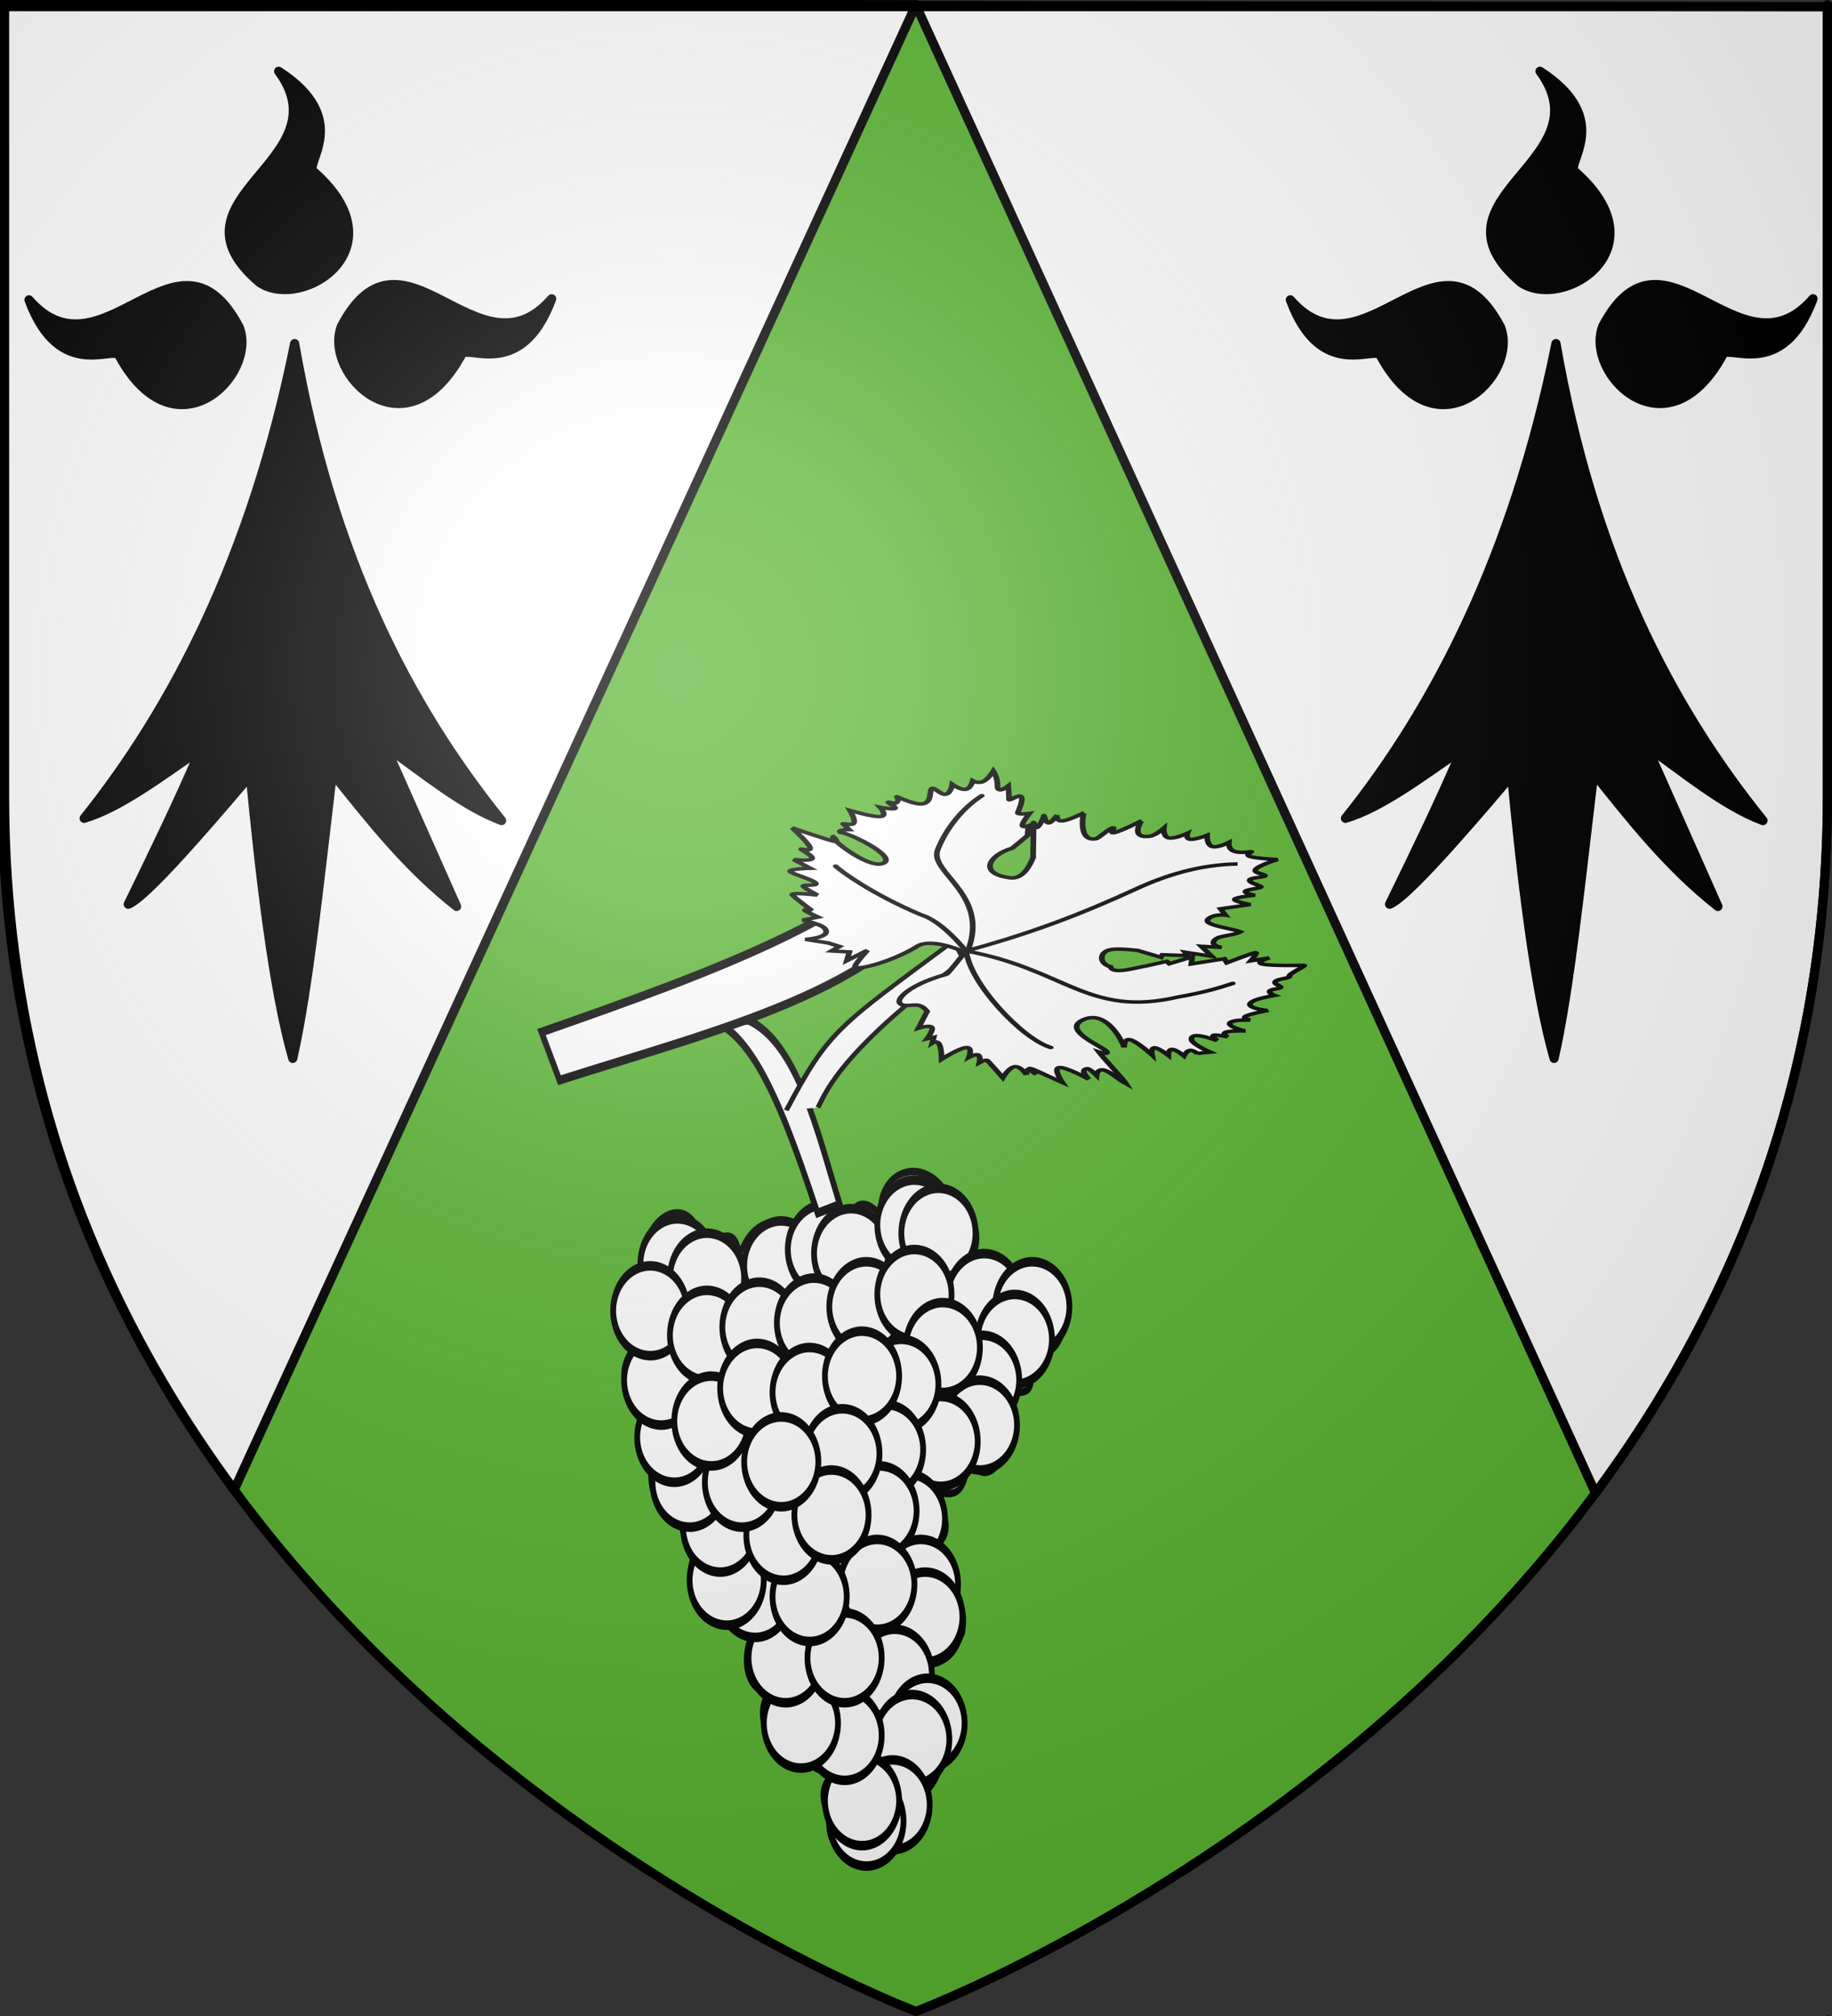 <?xml version="1.0" encoding="UTF-8" standalone="no"?>
<!-- Created with Inkscape (http://www.inkscape.org/) -->
<svg
   xmlns:svg="http://www.w3.org/2000/svg"
   xmlns="http://www.w3.org/2000/svg"
   xmlns:xlink="http://www.w3.org/1999/xlink"
   version="1.0"
   width="600"
   height="660"
   id="svg2">
  <rect width="100%" height="100%" fill="#333333" stroke="none"/>
  <desc
     id="desc4">Flag of Canton of Valais (Wallis)</desc>
  <defs
     id="defs6">
    <linearGradient
       id="linearGradient2893">
      <stop
         style="stop-color:#ffffff;stop-opacity:0.314"
         offset="0"
         id="stop2895" />
      <stop
         style="stop-color:#ffffff;stop-opacity:0.251"
         offset="0.19"
         id="stop2897" />
      <stop
         style="stop-color:#6b6b6b;stop-opacity:0.125"
         offset="0.6"
         id="stop2901" />
      <stop
         style="stop-color:#000000;stop-opacity:0.125"
         offset="1"
         id="stop2899" />
    </linearGradient>
    <radialGradient
       cx="221.445"
       cy="226.331"
       r="300"
       fx="221.445"
       fy="226.331"
       id="radialGradient3163"
       xlink:href="#linearGradient2893"
       gradientUnits="userSpaceOnUse"
       gradientTransform="matrix(1.353,0,0,1.349,-77.629,-85.747)" />
  </defs>
  <g
     style="opacity:1;display:inline"
     id="layer3">
    <path
       d="M 300,658.5 C 300,658.5 598.5,546.18 598.5,260.728 C 598.5,-24.723 598.5,2.176 598.5,2.176 L 1.5,2.176 L 1.5,260.728 C 1.5,546.18 300,658.5 300,658.5 z "
       style="fill:#5ab532;fill-opacity:1;fill-rule:evenodd;stroke:none;stroke-width:1px;stroke-linecap:butt;stroke-linejoin:miter;stroke-opacity:1"
       id="path2855" />
  </g>
  <g
     style="display:inline"
     id="layer5">
    <path
       d="M 300,1.754 L 522.539,488.808 C 566.045,430.151 598.5,354.852 598.5,260.728 C 598.5,-24.723 598.5,2.176 598.5,2.176 L 300.007,1.78 L 300,1.754 z "
       style="fill:#ffffff;fill-opacity:1;fill-rule:evenodd;stroke:#000000;stroke-width:3;stroke-linecap:butt;stroke-linejoin:miter;stroke-miterlimit:4;stroke-dasharray:none;stroke-opacity:1;display:inline"
       id="path2013" />
    <path
       d="M 600,661.587 L 598.413,660"
       style="fill:none;fill-rule:evenodd;stroke:#000000;stroke-width:1px;stroke-linecap:butt;stroke-linejoin:miter;stroke-opacity:1"
       id="path2019" />
  </g>
  <g
     style="display:inline"
     id="layer6">
    <path
       d="M 300.007,1.521 L 76.675,487.781 C 33.168,429.125 0.714,353.825 0.714,259.701 C 0.714,-25.75 0.714,1.15 0.714,1.15 L 300,1.547 L 300.007,1.521 z "
       style="fill:#ffffff;fill-opacity:1;fill-rule:evenodd;stroke:#000000;stroke-width:3;stroke-linecap:butt;stroke-linejoin:round;stroke-miterlimit:4;stroke-dasharray:none;stroke-opacity:1;display:inline"
       id="path2908" />
  </g>
  <g
     style="opacity:1"
     id="layer4">
    <g
       id="g2735" />
    <g
       transform="translate(-280.628,-23.149)"
       style="display:inline"
       id="g20909">
      <g
         style="fill:#000000;fill-opacity:1"
         id="g4564">
        <path
           d="M 377.128,135.622 C 363.027,205.733 336.74,255.374 308.184,291.061 C 320.054,287.499 333.399,277.371 346.301,268.511 C 338.411,286.896 330.52,302.956 322.63,319.179 C 327.341,317.431 342.291,301.057 362.595,277.033 C 365.778,310.06 370.082,347.255 376.512,369.649 C 381.631,347.291 385.418,310.285 389.481,276.307 C 401.722,291.501 413.611,306.872 430.173,319.905 L 406.92,267.587 C 418.927,275.985 432.195,287.102 444.927,291.788 C 414.738,254.32 389.317,205.741 377.128,135.622 z "
           style="fill:#000000;fill-opacity:1;fill-rule:evenodd;stroke:#000000;stroke-width:3;stroke-linecap:round;stroke-linejoin:round;stroke-miterlimit:4;stroke-dasharray:none;stroke-opacity:1"
           id="path1883" />
        <path
           d="M 319.723,139.698 C 318.427,135.62 300.185,148.673 290.128,121.31 C 314.12,148.894 338.908,92.269 358.962,130.251 C 365.151,145.922 338.04,173.112 319.723,139.698 z "
           style="fill:#000000;fill-opacity:1;fill-rule:evenodd;stroke:#000000;stroke-width:3;stroke-linecap:round;stroke-linejoin:round;stroke-miterlimit:4;stroke-dasharray:none;stroke-opacity:1"
           id="path1887" />
        <path
           d="M 431.716,139.348 C 433.012,135.27 451.253,148.323 461.311,120.961 C 437.319,148.545 412.53,91.919 392.477,129.902 C 386.288,145.572 413.399,172.762 431.716,139.348 z "
           style="fill:#000000;fill-opacity:1;fill-rule:evenodd;stroke:#000000;stroke-width:3;stroke-linecap:round;stroke-linejoin:round;stroke-miterlimit:4;stroke-dasharray:none;stroke-opacity:1;display:inline"
           id="path1893" />
        <path
           d="M 383.382,79.375 C 379.685,77.221 396.403,62.265 371.894,46.481 C 393.58,75.912 332.91,87.752 365.604,115.608 C 379.547,125.066 411.996,104.539 383.382,79.375 z "
           style="fill:#000000;fill-opacity:1;fill-rule:evenodd;stroke:#000000;stroke-width:3;stroke-linecap:round;stroke-linejoin:round;stroke-miterlimit:4;stroke-dasharray:none;stroke-opacity:1;display:inline"
           id="path1895" />
      </g>
    </g>
    <g
       transform="translate(132.471,-23.149)"
       style="display:inline"
       id="g6856">
      <g
         style="fill:#000000;fill-opacity:1"
         id="g6858">
        <path
           d="M 377.128,135.622 C 363.027,205.733 336.74,255.374 308.184,291.061 C 320.054,287.499 333.399,277.371 346.301,268.511 C 338.411,286.896 330.52,302.956 322.63,319.179 C 327.341,317.431 342.291,301.057 362.595,277.033 C 365.778,310.06 370.082,347.255 376.512,369.649 C 381.631,347.291 385.418,310.285 389.481,276.307 C 401.722,291.501 413.611,306.872 430.173,319.905 L 406.92,267.587 C 418.927,275.985 432.195,287.102 444.927,291.788 C 414.738,254.32 389.317,205.741 377.128,135.622 z "
           style="fill:#000000;fill-opacity:1;fill-rule:evenodd;stroke:#000000;stroke-width:3;stroke-linecap:round;stroke-linejoin:round;stroke-miterlimit:4;stroke-dasharray:none;stroke-opacity:1"
           id="path6860" />
        <path
           d="M 319.723,139.698 C 318.427,135.62 300.185,148.673 290.128,121.31 C 314.12,148.894 338.908,92.269 358.962,130.251 C 365.151,145.922 338.04,173.112 319.723,139.698 z "
           style="fill:#000000;fill-opacity:1;fill-rule:evenodd;stroke:#000000;stroke-width:3;stroke-linecap:round;stroke-linejoin:round;stroke-miterlimit:4;stroke-dasharray:none;stroke-opacity:1"
           id="path6862" />
        <path
           d="M 431.716,139.348 C 433.012,135.27 451.253,148.323 461.311,120.961 C 437.319,148.545 412.53,91.919 392.477,129.902 C 386.288,145.572 413.399,172.762 431.716,139.348 z "
           style="fill:#000000;fill-opacity:1;fill-rule:evenodd;stroke:#000000;stroke-width:3;stroke-linecap:round;stroke-linejoin:round;stroke-miterlimit:4;stroke-dasharray:none;stroke-opacity:1;display:inline"
           id="path6864" />
        <path
           d="M 383.382,79.375 C 379.685,77.221 396.403,62.265 371.894,46.481 C 393.58,75.912 332.91,87.752 365.604,115.608 C 379.547,125.066 411.996,104.539 383.382,79.375 z "
           style="fill:#000000;fill-opacity:1;fill-rule:evenodd;stroke:#000000;stroke-width:3;stroke-linecap:round;stroke-linejoin:round;stroke-miterlimit:4;stroke-dasharray:none;stroke-opacity:1;display:inline"
           id="path6866" />
      </g>
    </g>
    <g
       transform="matrix(0.401,0,0,0.788,135.78,-24.116)"
       id="g6931">
      <g
         transform="translate(-420.479,407.092)"
         style="fill:#ffffff"
         id="g11115">
        <g
           transform="matrix(1.939,0,0,1.805,-273.156,-379.71)"
           style="stroke:#000000;stroke-width:2.851;stroke-miterlimit:4;stroke-dasharray:none;stroke-opacity:1"
           id="g7068">
          <g
             style="stroke:#000000;stroke-width:2.851;stroke-miterlimit:4;stroke-dasharray:none;stroke-opacity:1"
             id="g2684">
            <g
               transform="matrix(1,0,0,0.53,25.385,275.348)"
               style="stroke:#000000;stroke-width:3.917;stroke-miterlimit:4;stroke-dasharray:none;stroke-opacity:1"
               id="g8058">
              <g
                 transform="matrix(0.877,0,0,0.952,33.966,29.547)"
                 id="g8136">
                <g
                   transform="matrix(0.519,0,0,0.922,93.908,-122.072)"
                   style="opacity:1;fill:#ffffff"
                   id="g6994">
                  <path
                     d="M 701.57,148.736 C 677.944,132.868 646.323,166.404 684.783,174.742 C 673.106,176.979 648.666,197.673 694.375,209.138 C 682.29,209.474 682.22,232.377 693.176,234.306 C 687.839,266.383 729.627,256.846 739.939,247.728 C 726.151,248.672 708.583,261.238 732.745,279.607 C 719.76,301.47 743.02,306.957 758.748,295.617 C 754.687,311.839 766.536,322.536 792.698,316.52 C 778.087,320.08 773.185,347.488 803.489,347.98 C 785.044,357.168 803.115,383.136 833.465,370.211 C 833.045,378.508 839.951,388.594 864.042,387.303 C 864.762,388.67 842.182,393.038 857.447,408.801 C 855.042,430.978 882.182,425.426 888.767,416.917 C 891.3,425.828 907.712,431.741 922.195,425.58 C 946.976,417.75 949.374,406.564 929.39,392.023 C 945.284,404.496 955.786,394.33 965.361,380.278 C 998.866,366.066 973.237,345.82 962.751,348.589 C 946.266,352.942 961.24,331.665 941.38,334.976 C 972.188,333.901 976.076,325.763 982.148,318.198 C 987.287,302.303 970.059,298.533 970.1,289.731 C 970.17,274.576 951.35,282.704 943.779,277.93 C 983.182,273.205 962.952,255.264 952.172,247.728 C 963.239,249.059 984.652,255.854 986.944,232.628 C 1008.294,252.946 1037.829,219.866 1008.258,215.749 C 1013.063,212.349 1034.153,213.994 1023.671,198.696 C 1049.967,202.245 1047.843,194.025 1042.101,180.615 C 1094.139,189.804 1090.678,113.987 1027.712,143.702 C 1006.769,122.897 993.703,132.646 979.75,143.702 C 1000.635,128.297 1003.488,114.376 970.158,103.434 C 946.41,80.486 902.089,90.509 905.409,111.823 C 886.664,99.394 865.956,110.091 881.428,131.957 C 875.482,102.812 842.844,104.278 831.067,121.89 C 793.148,100.149 755.155,139.546 783.105,148.736 C 771.217,140.51 785.419,109.051 742.338,128.601 C 730.782,89.209 657.589,123.972 701.57,148.736 z "
                     style="opacity:1;color:#000000;fill:#ffffff;fill-opacity:1;fill-rule:evenodd;stroke:#000000;stroke-width:3.728;stroke-linecap:butt;stroke-linejoin:miter;marker:none;marker-start:none;marker-mid:none;marker-end:none;stroke-miterlimit:4;stroke-dasharray:none;stroke-dashoffset:0;stroke-opacity:0.996;visibility:visible;display:inline;overflow:visible"
                     id="path7127" />
                  <path
                     d="M 241.736,-112.911 C 237.876,-120.183 242.744,-128.383 252.61,-131.231 C 262.477,-134.078 273.608,-130.495 277.478,-123.227 C 281.347,-115.958 276.489,-107.754 266.627,-104.899 C 256.764,-102.045 245.628,-105.62 241.749,-112.886"
                     transform="matrix(1.789,0,0,1.571,253.525,321.464)"
                     style="fill:#ffffff;fill-opacity:1;fill-rule:nonzero;stroke:#000000;stroke-width:3;stroke-miterlimit:4;stroke-dasharray:none;stroke-dashoffset:0;stroke-opacity:1"
                     id="path9067" />
                  <path
                     d="M 241.736,-112.911 C 237.876,-120.183 242.744,-128.383 252.61,-131.231 C 262.477,-134.078 273.608,-130.495 277.478,-123.227 C 281.347,-115.958 276.489,-107.754 266.627,-104.899 C 256.764,-102.045 245.628,-105.62 241.749,-112.886"
                     transform="matrix(1.789,0,0,1.571,280.799,328.535)"
                     style="fill:#ffffff;fill-opacity:1;fill-rule:nonzero;stroke:#000000;stroke-width:3;stroke-miterlimit:4;stroke-dasharray:none;stroke-dashoffset:0;stroke-opacity:1"
                     id="path9071" />
                  <path
                     d="M 241.736,-112.911 C 237.876,-120.183 242.744,-128.383 252.61,-131.231 C 262.477,-134.078 273.608,-130.495 277.478,-123.227 C 281.347,-115.958 276.489,-107.754 266.627,-104.899 C 256.764,-102.045 245.628,-105.62 241.749,-112.886"
                     transform="matrix(1.789,0,0,1.571,349.49,322.474)"
                     style="fill:#ffffff;fill-opacity:1;fill-rule:nonzero;stroke:#000000;stroke-width:3;stroke-miterlimit:4;stroke-dasharray:none;stroke-dashoffset:0;stroke-opacity:1"
                     id="path9073" />
                  <path
                     d="M 241.736,-112.911 C 237.876,-120.183 242.744,-128.383 252.61,-131.231 C 262.477,-134.078 273.608,-130.495 277.478,-123.227 C 281.347,-115.958 276.489,-107.754 266.627,-104.899 C 256.764,-102.045 245.628,-105.62 241.749,-112.886"
                     transform="matrix(1.789,0,0,1.571,389.896,314.393)"
                     style="fill:#ffffff;fill-opacity:1;fill-rule:nonzero;stroke:#000000;stroke-width:3;stroke-miterlimit:4;stroke-dasharray:none;stroke-dashoffset:0;stroke-opacity:1"
                     id="path9075" />
                  <path
                     d="M 241.736,-112.911 C 237.876,-120.183 242.744,-128.383 252.61,-131.231 C 262.477,-134.078 273.608,-130.495 277.478,-123.227 C 281.347,-115.958 276.489,-107.754 266.627,-104.899 C 256.764,-102.045 245.628,-105.62 241.749,-112.886"
                     transform="matrix(1.789,0,0,1.571,414.139,316.413)"
                     style="fill:#ffffff;fill-opacity:1;fill-rule:nonzero;stroke:#000000;stroke-width:3;stroke-miterlimit:4;stroke-dasharray:none;stroke-dashoffset:0;stroke-opacity:1"
                     id="path9077" />
                  <path
                     d="M 241.736,-112.911 C 237.876,-120.183 242.744,-128.383 252.61,-131.231 C 262.477,-134.078 273.608,-130.495 277.478,-123.227 C 281.347,-115.958 276.489,-107.754 266.627,-104.899 C 256.764,-102.045 245.628,-105.62 241.749,-112.886"
                     transform="matrix(1.789,0,0,1.571,472.728,302.271)"
                     style="fill:#ffffff;fill-opacity:1;fill-rule:nonzero;stroke:#000000;stroke-width:3;stroke-miterlimit:4;stroke-dasharray:none;stroke-dashoffset:0;stroke-opacity:1"
                     id="path9079" />
                  <path
                     d="M 241.736,-112.911 C 237.876,-120.183 242.744,-128.383 252.61,-131.231 C 262.477,-134.078 273.608,-130.495 277.478,-123.227 C 281.347,-115.958 276.489,-107.754 266.627,-104.899 C 256.764,-102.045 245.628,-105.62 241.749,-112.886"
                     transform="matrix(1.789,0,0,1.571,494.952,306.312)"
                     style="fill:#ffffff;fill-opacity:1;fill-rule:nonzero;stroke:#000000;stroke-width:3;stroke-miterlimit:4;stroke-dasharray:none;stroke-dashoffset:0;stroke-opacity:1"
                     id="path9081" />
                  <path
                     d="M 241.736,-112.911 C 237.876,-120.183 242.744,-128.383 252.61,-131.231 C 262.477,-134.078 273.608,-130.495 277.478,-123.227 C 281.347,-115.958 276.489,-107.754 266.627,-104.899 C 256.764,-102.045 245.628,-105.62 241.749,-112.886"
                     transform="matrix(1.789,0,0,1.571,537.378,338.637)"
                     style="fill:#ffffff;fill-opacity:1;fill-rule:nonzero;stroke:#000000;stroke-width:3;stroke-miterlimit:4;stroke-dasharray:none;stroke-dashoffset:0;stroke-opacity:1"
                     id="path9083" />
                  <path
                     d="M 241.736,-112.911 C 237.876,-120.183 242.744,-128.383 252.61,-131.231 C 262.477,-134.078 273.608,-130.495 277.478,-123.227 C 281.347,-115.958 276.489,-107.754 266.627,-104.899 C 256.764,-102.045 245.628,-105.62 241.749,-112.886"
                     transform="matrix(1.789,0,0,1.571,581.825,342.677)"
                     style="fill:#ffffff;fill-opacity:1;fill-rule:nonzero;stroke:#000000;stroke-width:3;stroke-miterlimit:4;stroke-dasharray:none;stroke-dashoffset:0;stroke-opacity:1"
                     id="path9085" />
                  <path
                     d="M 241.736,-112.911 C 237.876,-120.183 242.744,-128.383 252.61,-131.231 C 262.477,-134.078 273.608,-130.495 277.478,-123.227 C 281.347,-115.958 276.489,-107.754 266.627,-104.899 C 256.764,-102.045 245.628,-105.62 241.749,-112.886"
                     transform="matrix(1.789,0,0,1.571,565.662,358.84)"
                     style="fill:#ffffff;fill-opacity:1;fill-rule:nonzero;stroke:#000000;stroke-width:3;stroke-miterlimit:4;stroke-dasharray:none;stroke-dashoffset:0;stroke-opacity:1"
                     id="path9087" />
                  <path
                     d="M 241.736,-112.911 C 237.876,-120.183 242.744,-128.383 252.61,-131.231 C 262.477,-134.078 273.608,-130.495 277.478,-123.227 C 281.347,-115.958 276.489,-107.754 266.627,-104.899 C 256.764,-102.045 245.628,-105.62 241.749,-112.886"
                     transform="matrix(1.789,0,0,1.571,535.358,379.043)"
                     style="fill:#ffffff;fill-opacity:1;fill-rule:nonzero;stroke:#000000;stroke-width:3;stroke-miterlimit:4;stroke-dasharray:none;stroke-dashoffset:0;stroke-opacity:1"
                     id="path9089" />
                  <path
                     d="M 241.736,-112.911 C 237.876,-120.183 242.744,-128.383 252.61,-131.231 C 262.477,-134.078 273.608,-130.495 277.478,-123.227 C 281.347,-115.958 276.489,-107.754 266.627,-104.899 C 256.764,-102.045 245.628,-105.62 241.749,-112.886"
                     transform="matrix(1.789,0,0,1.571,533.337,401.266)"
                     style="fill:#ffffff;fill-opacity:1;fill-rule:nonzero;stroke:#000000;stroke-width:3;stroke-miterlimit:4;stroke-dasharray:none;stroke-dashoffset:0;stroke-opacity:1"
                     id="path9091" />
                  <path
                     d="M 241.736,-112.911 C 237.876,-120.183 242.744,-128.383 252.61,-131.231 C 262.477,-134.078 273.608,-130.495 277.478,-123.227 C 281.347,-115.958 276.489,-107.754 266.627,-104.899 C 256.764,-102.045 245.628,-105.62 241.749,-112.886"
                     transform="matrix(1.789,0,0,1.571,496.972,409.347)"
                     style="fill:#ffffff;fill-opacity:1;fill-rule:nonzero;stroke:#000000;stroke-width:3;stroke-miterlimit:4;stroke-dasharray:none;stroke-dashoffset:0;stroke-opacity:1"
                     id="path9093" />
                  <path
                     d="M 241.736,-112.911 C 237.876,-120.183 242.744,-128.383 252.61,-131.231 C 262.477,-134.078 273.608,-130.495 277.478,-123.227 C 281.347,-115.958 276.489,-107.754 266.627,-104.899 C 256.764,-102.045 245.628,-105.62 241.749,-112.886"
                     transform="matrix(1.789,0,0,1.571,466.667,447.733)"
                     style="fill:#ffffff;fill-opacity:1;fill-rule:nonzero;stroke:#000000;stroke-width:3;stroke-miterlimit:4;stroke-dasharray:none;stroke-dashoffset:0;stroke-opacity:1"
                     id="path9095" />
                  <path
                     d="M 241.736,-112.911 C 237.876,-120.183 242.744,-128.383 252.61,-131.231 C 262.477,-134.078 273.608,-130.495 277.478,-123.227 C 281.347,-115.958 276.489,-107.754 266.627,-104.899 C 256.764,-102.045 245.628,-105.62 241.749,-112.886"
                     transform="matrix(1.789,0,0,1.571,478.789,480.058)"
                     style="fill:#ffffff;fill-opacity:1;fill-rule:nonzero;stroke:#000000;stroke-width:3;stroke-miterlimit:4;stroke-dasharray:none;stroke-dashoffset:0;stroke-opacity:1"
                     id="path9097" />
                  <path
                     d="M 241.736,-112.911 C 237.876,-120.183 242.744,-128.383 252.61,-131.231 C 262.477,-134.078 273.608,-130.495 277.478,-123.227 C 281.347,-115.958 276.489,-107.754 266.627,-104.899 C 256.764,-102.045 245.628,-105.62 241.749,-112.886"
                     transform="matrix(1.789,0,0,1.571,482.83,496.22)"
                     style="fill:#ffffff;fill-opacity:1;fill-rule:nonzero;stroke:#000000;stroke-width:3;stroke-miterlimit:4;stroke-dasharray:none;stroke-dashoffset:0;stroke-opacity:1"
                     id="path9099" />
                  <path
                     d="M 241.736,-112.911 C 237.876,-120.183 242.744,-128.383 252.61,-131.231 C 262.477,-134.078 273.608,-130.495 277.478,-123.227 C 281.347,-115.958 276.489,-107.754 266.627,-104.899 C 256.764,-102.045 245.628,-105.62 241.749,-112.886"
                     transform="matrix(1.789,0,0,1.571,454.545,524.505)"
                     style="fill:#ffffff;fill-opacity:1;fill-rule:nonzero;stroke:#000000;stroke-width:3;stroke-miterlimit:4;stroke-dasharray:none;stroke-dashoffset:0;stroke-opacity:1"
                     id="path9101" />
                  <path
                     d="M 241.736,-112.911 C 237.876,-120.183 242.744,-128.383 252.61,-131.231 C 262.477,-134.078 273.608,-130.495 277.478,-123.227 C 281.347,-115.958 276.489,-107.754 266.627,-104.899 C 256.764,-102.045 245.628,-105.62 241.749,-112.886"
                     transform="matrix(1.789,0,0,1.571,484.85,548.748)"
                     style="fill:#ffffff;fill-opacity:1;fill-rule:nonzero;stroke:#000000;stroke-width:3;stroke-miterlimit:4;stroke-dasharray:none;stroke-dashoffset:0;stroke-opacity:1"
                     id="path9103" />
                  <path
                     d="M 241.736,-112.911 C 237.876,-120.183 242.744,-128.383 252.61,-131.231 C 262.477,-134.078 273.608,-130.495 277.478,-123.227 C 281.347,-115.958 276.489,-107.754 266.627,-104.899 C 256.764,-102.045 245.628,-105.62 241.749,-112.886"
                     transform="matrix(1.789,0,0,1.571,470.708,556.829)"
                     style="fill:#ffffff;fill-opacity:1;fill-rule:nonzero;stroke:#000000;stroke-width:3;stroke-miterlimit:4;stroke-dasharray:none;stroke-dashoffset:0;stroke-opacity:1"
                     id="path9105" />
                  <path
                     d="M 241.736,-112.911 C 237.876,-120.183 242.744,-128.383 252.61,-131.231 C 262.477,-134.078 273.608,-130.495 277.478,-123.227 C 281.347,-115.958 276.489,-107.754 266.627,-104.899 C 256.764,-102.045 245.628,-105.62 241.749,-112.886"
                     transform="matrix(1.789,0,0,1.571,452.525,589.154)"
                     style="fill:#ffffff;fill-opacity:1;fill-rule:nonzero;stroke:#000000;stroke-width:3;stroke-miterlimit:4;stroke-dasharray:none;stroke-dashoffset:0;stroke-opacity:1"
                     id="path9107" />
                  <path
                     d="M 241.736,-112.911 C 237.876,-120.183 242.744,-128.383 252.61,-131.231 C 262.477,-134.078 273.608,-130.495 277.478,-123.227 C 281.347,-115.958 276.489,-107.754 266.627,-104.899 C 256.764,-102.045 245.628,-105.62 241.749,-112.886"
                     transform="matrix(1.789,0,0,1.571,428.282,597.236)"
                     style="fill:#ffffff;fill-opacity:1;fill-rule:nonzero;stroke:#000000;stroke-width:3;stroke-miterlimit:4;stroke-dasharray:none;stroke-dashoffset:0;stroke-opacity:1"
                     id="path9109" />
                  <path
                     d="M 241.736,-112.911 C 237.876,-120.183 242.744,-128.383 252.61,-131.231 C 262.477,-134.078 273.608,-130.495 277.478,-123.227 C 281.347,-115.958 276.489,-107.754 266.627,-104.899 C 256.764,-102.045 245.628,-105.62 241.749,-112.886"
                     transform="matrix(1.789,0,0,1.571,424.241,587.134)"
                     style="fill:#ffffff;fill-opacity:1;fill-rule:nonzero;stroke:#000000;stroke-width:3;stroke-miterlimit:4;stroke-dasharray:none;stroke-dashoffset:0;stroke-opacity:1"
                     id="path9111" />
                  <path
                     d="M 241.736,-112.911 C 237.876,-120.183 242.744,-128.383 252.61,-131.231 C 262.477,-134.078 273.608,-130.495 277.478,-123.227 C 281.347,-115.958 276.489,-107.754 266.627,-104.899 C 256.764,-102.045 245.628,-105.62 241.749,-112.886"
                     transform="matrix(1.789,0,0,1.571,408.078,554.809)"
                     style="fill:#ffffff;fill-opacity:1;fill-rule:nonzero;stroke:#000000;stroke-width:3;stroke-miterlimit:4;stroke-dasharray:none;stroke-dashoffset:0;stroke-opacity:1"
                     id="path9113" />
                  <path
                     d="M 241.736,-112.911 C 237.876,-120.183 242.744,-128.383 252.61,-131.231 C 262.477,-134.078 273.608,-130.495 277.478,-123.227 C 281.347,-115.958 276.489,-107.754 266.627,-104.899 C 256.764,-102.045 245.628,-105.62 241.749,-112.886"
                     transform="matrix(1.789,0,0,1.571,367.672,548.748)"
                     style="fill:#ffffff;fill-opacity:1;fill-rule:nonzero;stroke:#000000;stroke-width:3;stroke-miterlimit:4;stroke-dasharray:none;stroke-dashoffset:0;stroke-opacity:1"
                     id="path9115" />
                  <path
                     d="M 241.736,-112.911 C 237.876,-120.183 242.744,-128.383 252.61,-131.231 C 262.477,-134.078 273.608,-130.495 277.478,-123.227 C 281.347,-115.958 276.489,-107.754 266.627,-104.899 C 256.764,-102.045 245.628,-105.62 241.749,-112.886"
                     transform="matrix(1.789,0,0,1.571,353.53,516.423)"
                     style="fill:#ffffff;fill-opacity:1;fill-rule:nonzero;stroke:#000000;stroke-width:3;stroke-miterlimit:4;stroke-dasharray:none;stroke-dashoffset:0;stroke-opacity:1"
                     id="path9117" />
                  <path
                     d="M 241.736,-112.911 C 237.876,-120.183 242.744,-128.383 252.61,-131.231 C 262.477,-134.078 273.608,-130.495 277.478,-123.227 C 281.347,-115.958 276.489,-107.754 266.627,-104.899 C 256.764,-102.045 245.628,-105.62 241.749,-112.886"
                     transform="matrix(1.789,0,0,1.571,325.246,484.099)"
                     style="fill:#ffffff;fill-opacity:1;fill-rule:nonzero;stroke:#000000;stroke-width:3;stroke-miterlimit:4;stroke-dasharray:none;stroke-dashoffset:0;stroke-opacity:1"
                     id="path9119" />
                  <path
                     d="M 241.736,-112.911 C 237.876,-120.183 242.744,-128.383 252.61,-131.231 C 262.477,-134.078 273.608,-130.495 277.478,-123.227 C 281.347,-115.958 276.489,-107.754 266.627,-104.899 C 256.764,-102.045 245.628,-105.62 241.749,-112.886"
                     transform="matrix(1.789,0,0,1.571,298.982,478.038)"
                     style="fill:#ffffff;fill-opacity:1;fill-rule:nonzero;stroke:#000000;stroke-width:3;stroke-miterlimit:4;stroke-dasharray:none;stroke-dashoffset:0;stroke-opacity:1"
                     id="path9121" />
                  <path
                     d="M 241.736,-112.911 C 237.876,-120.183 242.744,-128.383 252.61,-131.231 C 262.477,-134.078 273.608,-130.495 277.478,-123.227 C 281.347,-115.958 276.489,-107.754 266.627,-104.899 C 256.764,-102.045 245.628,-105.62 241.749,-112.886"
                     transform="matrix(1.789,0,0,1.571,292.921,451.774)"
                     style="fill:#ffffff;fill-opacity:1;fill-rule:nonzero;stroke:#000000;stroke-width:3;stroke-miterlimit:4;stroke-dasharray:none;stroke-dashoffset:0;stroke-opacity:1"
                     id="path9123" />
                  <path
                     d="M 241.736,-112.911 C 237.876,-120.183 242.744,-128.383 252.61,-131.231 C 262.477,-134.078 273.608,-130.495 277.478,-123.227 C 281.347,-115.958 276.489,-107.754 266.627,-104.899 C 256.764,-102.045 245.628,-105.62 241.749,-112.886"
                     transform="matrix(1.789,0,0,1.571,264.637,429.55)"
                     style="fill:#ffffff;fill-opacity:1;fill-rule:nonzero;stroke:#000000;stroke-width:3;stroke-miterlimit:4;stroke-dasharray:none;stroke-dashoffset:0;stroke-opacity:1"
                     id="path9125" />
                  <path
                     d="M 241.736,-112.911 C 237.876,-120.183 242.744,-128.383 252.61,-131.231 C 262.477,-134.078 273.608,-130.495 277.478,-123.227 C 281.347,-115.958 276.489,-107.754 266.627,-104.899 C 256.764,-102.045 245.628,-105.62 241.749,-112.886"
                     transform="matrix(1.789,0,0,1.571,250.495,407.327)"
                     style="fill:#ffffff;fill-opacity:1;fill-rule:nonzero;stroke:#000000;stroke-width:3;stroke-miterlimit:4;stroke-dasharray:none;stroke-dashoffset:0;stroke-opacity:1"
                     id="path9127" />
                  <path
                     d="M 241.736,-112.911 C 237.876,-120.183 242.744,-128.383 252.61,-131.231 C 262.477,-134.078 273.608,-130.495 277.478,-123.227 C 281.347,-115.958 276.489,-107.754 266.627,-104.899 C 256.764,-102.045 245.628,-105.62 241.749,-112.886"
                     transform="matrix(1.789,0,0,1.571,238.373,379.043)"
                     style="fill:#ffffff;fill-opacity:1;fill-rule:nonzero;stroke:#000000;stroke-width:3;stroke-miterlimit:4;stroke-dasharray:none;stroke-dashoffset:0;stroke-opacity:1"
                     id="path9129" />
                  <path
                     d="M 241.736,-112.911 C 237.876,-120.183 242.744,-128.383 252.61,-131.231 C 262.477,-134.078 273.608,-130.495 277.478,-123.227 C 281.347,-115.958 276.489,-107.754 266.627,-104.899 C 256.764,-102.045 245.628,-105.62 241.749,-112.886"
                     transform="matrix(1.789,0,0,1.571,228.271,344.697)"
                     style="fill:#ffffff;fill-opacity:1;fill-rule:nonzero;stroke:#000000;stroke-width:3;stroke-miterlimit:4;stroke-dasharray:none;stroke-dashoffset:0;stroke-opacity:1"
                     id="path9131" />
                  <path
                     d="M 241.736,-112.911 C 237.876,-120.183 242.744,-128.383 252.61,-131.231 C 262.477,-134.078 273.608,-130.495 277.478,-123.227 C 281.347,-115.958 276.489,-107.754 266.627,-104.899 C 256.764,-102.045 245.628,-105.62 241.749,-112.886"
                     transform="matrix(1.789,0,0,1.571,280.799,356.819)"
                     style="fill:#ffffff;fill-opacity:1;fill-rule:nonzero;stroke:#000000;stroke-width:3;stroke-miterlimit:4;stroke-dasharray:none;stroke-dashoffset:0;stroke-opacity:1"
                     id="path9133" />
                  <path
                     d="M 241.736,-112.911 C 237.876,-120.183 242.744,-128.383 252.61,-131.231 C 262.477,-134.078 273.608,-130.495 277.478,-123.227 C 281.347,-115.958 276.489,-107.754 266.627,-104.899 C 256.764,-102.045 245.628,-105.62 241.749,-112.886"
                     transform="matrix(1.789,0,0,1.571,329.287,352.779)"
                     style="fill:#ffffff;fill-opacity:1;fill-rule:nonzero;stroke:#000000;stroke-width:3;stroke-miterlimit:4;stroke-dasharray:none;stroke-dashoffset:0;stroke-opacity:1"
                     id="path9135" />
                  <path
                     d="M 241.736,-112.911 C 237.876,-120.183 242.744,-128.383 252.61,-131.231 C 262.477,-134.078 273.608,-130.495 277.478,-123.227 C 281.347,-115.958 276.489,-107.754 266.627,-104.899 C 256.764,-102.045 245.628,-105.62 241.749,-112.886"
                     transform="matrix(1.789,0,0,1.571,379.794,350.758)"
                     style="fill:#ffffff;fill-opacity:1;fill-rule:nonzero;stroke:#000000;stroke-width:3;stroke-miterlimit:4;stroke-dasharray:none;stroke-dashoffset:0;stroke-opacity:1"
                     id="path9137" />
                  <path
                     d="M 241.736,-112.911 C 237.876,-120.183 242.744,-128.383 252.61,-131.231 C 262.477,-134.078 273.608,-130.495 277.478,-123.227 C 281.347,-115.958 276.489,-107.754 266.627,-104.899 C 256.764,-102.045 245.628,-105.62 241.749,-112.886"
                     transform="matrix(1.789,0,0,1.571,428.282,342.677)"
                     style="fill:#ffffff;fill-opacity:1;fill-rule:nonzero;stroke:#000000;stroke-width:3;stroke-miterlimit:4;stroke-dasharray:none;stroke-dashoffset:0;stroke-opacity:1"
                     id="path9139" />
                  <path
                     d="M 241.736,-112.911 C 237.876,-120.183 242.744,-128.383 252.61,-131.231 C 262.477,-134.078 273.608,-130.495 277.478,-123.227 C 281.347,-115.958 276.489,-107.754 266.627,-104.899 C 256.764,-102.045 245.628,-105.62 241.749,-112.886"
                     transform="matrix(1.789,0,0,1.571,472.728,336.616)"
                     style="fill:#ffffff;fill-opacity:1;fill-rule:nonzero;stroke:#000000;stroke-width:3;stroke-miterlimit:4;stroke-dasharray:none;stroke-dashoffset:0;stroke-opacity:1"
                     id="path9141" />
                  <path
                     d="M 241.736,-112.911 C 237.876,-120.183 242.744,-128.383 252.61,-131.231 C 262.477,-134.078 273.608,-130.495 277.478,-123.227 C 281.347,-115.958 276.489,-107.754 266.627,-104.899 C 256.764,-102.045 245.628,-105.62 241.749,-112.886"
                     transform="matrix(1.789,0,0,1.571,498.992,362.88)"
                     style="fill:#ffffff;fill-opacity:1;fill-rule:nonzero;stroke:#000000;stroke-width:3;stroke-miterlimit:4;stroke-dasharray:none;stroke-dashoffset:0;stroke-opacity:1"
                     id="path9143" />
                  <path
                     d="M 241.736,-112.911 C 237.876,-120.183 242.744,-128.383 252.61,-131.231 C 262.477,-134.078 273.608,-130.495 277.478,-123.227 C 281.347,-115.958 276.489,-107.754 266.627,-104.899 C 256.764,-102.045 245.628,-105.62 241.749,-112.886"
                     transform="matrix(1.789,0,0,1.571,460.606,381.063)"
                     style="fill:#ffffff;fill-opacity:1;fill-rule:nonzero;stroke:#000000;stroke-width:3;stroke-miterlimit:4;stroke-dasharray:none;stroke-dashoffset:0;stroke-opacity:1"
                     id="path9145" />
                  <path
                     d="M 241.736,-112.911 C 237.876,-120.183 242.744,-128.383 252.61,-131.231 C 262.477,-134.078 273.608,-130.495 277.478,-123.227 C 281.347,-115.958 276.489,-107.754 266.627,-104.899 C 256.764,-102.045 245.628,-105.62 241.749,-112.886"
                     transform="matrix(1.789,0,0,1.571,446.464,413.388)"
                     style="fill:#ffffff;fill-opacity:1;fill-rule:nonzero;stroke:#000000;stroke-width:3;stroke-miterlimit:4;stroke-dasharray:none;stroke-dashoffset:0;stroke-opacity:1"
                     id="path9147" />
                  <path
                     d="M 241.736,-112.911 C 237.876,-120.183 242.744,-128.383 252.61,-131.231 C 262.477,-134.078 273.608,-130.495 277.478,-123.227 C 281.347,-115.958 276.489,-107.754 266.627,-104.899 C 256.764,-102.045 245.628,-105.62 241.749,-112.886"
                     transform="matrix(1.789,0,0,1.571,440.403,443.692)"
                     style="fill:#ffffff;fill-opacity:1;fill-rule:nonzero;stroke:#000000;stroke-width:3;stroke-miterlimit:4;stroke-dasharray:none;stroke-dashoffset:0;stroke-opacity:1"
                     id="path9149" />
                  <path
                     d="M 241.736,-112.911 C 237.876,-120.183 242.744,-128.383 252.61,-131.231 C 262.477,-134.078 273.608,-130.495 277.478,-123.227 C 281.347,-115.958 276.489,-107.754 266.627,-104.899 C 256.764,-102.045 245.628,-105.62 241.749,-112.886"
                     transform="matrix(1.789,0,0,1.571,438.383,480.058)"
                     style="fill:#ffffff;fill-opacity:1;fill-rule:nonzero;stroke:#000000;stroke-width:3;stroke-miterlimit:4;stroke-dasharray:none;stroke-dashoffset:0;stroke-opacity:1"
                     id="path9151" />
                  <path
                     d="M 241.736,-112.911 C 237.876,-120.183 242.744,-128.383 252.61,-131.231 C 262.477,-134.078 273.608,-130.495 277.478,-123.227 C 281.347,-115.958 276.489,-107.754 266.627,-104.899 C 256.764,-102.045 245.628,-105.62 241.749,-112.886"
                     transform="matrix(1.789,0,0,1.571,408.078,516.423)"
                     style="fill:#ffffff;fill-opacity:1;fill-rule:nonzero;stroke:#000000;stroke-width:3;stroke-miterlimit:4;stroke-dasharray:none;stroke-dashoffset:0;stroke-opacity:1"
                     id="path9153" />
                  <path
                     d="M 241.736,-112.911 C 237.876,-120.183 242.744,-128.383 252.61,-131.231 C 262.477,-134.078 273.608,-130.495 277.478,-123.227 C 281.347,-115.958 276.489,-107.754 266.627,-104.899 C 256.764,-102.045 245.628,-105.62 241.749,-112.886"
                     transform="matrix(1.789,0,0,1.571,375.754,486.119)"
                     style="fill:#ffffff;fill-opacity:1;fill-rule:nonzero;stroke:#000000;stroke-width:3;stroke-miterlimit:4;stroke-dasharray:none;stroke-dashoffset:0;stroke-opacity:1"
                     id="path9155" />
                  <path
                     d="M 241.736,-112.911 C 237.876,-120.183 242.744,-128.383 252.61,-131.231 C 262.477,-134.078 273.608,-130.495 277.478,-123.227 C 281.347,-115.958 276.489,-107.754 266.627,-104.899 C 256.764,-102.045 245.628,-105.62 241.749,-112.886"
                     transform="matrix(1.789,0,0,1.571,351.51,455.814)"
                     style="fill:#ffffff;fill-opacity:1;fill-rule:nonzero;stroke:#000000;stroke-width:3;stroke-miterlimit:4;stroke-dasharray:none;stroke-dashoffset:0;stroke-opacity:1"
                     id="path9157" />
                  <path
                     d="M 241.736,-112.911 C 237.876,-120.183 242.744,-128.383 252.61,-131.231 C 262.477,-134.078 273.608,-130.495 277.478,-123.227 C 281.347,-115.958 276.489,-107.754 266.627,-104.899 C 256.764,-102.045 245.628,-105.62 241.749,-112.886"
                     transform="matrix(1.789,0,0,1.571,313.124,429.55)"
                     style="fill:#ffffff;fill-opacity:1;fill-rule:nonzero;stroke:#000000;stroke-width:3;stroke-miterlimit:4;stroke-dasharray:none;stroke-dashoffset:0;stroke-opacity:1"
                     id="path9159" />
                  <path
                     d="M 241.736,-112.911 C 237.876,-120.183 242.744,-128.383 252.61,-131.231 C 262.477,-134.078 273.608,-130.495 277.478,-123.227 C 281.347,-115.958 276.489,-107.754 266.627,-104.899 C 256.764,-102.045 245.628,-105.62 241.749,-112.886"
                     transform="matrix(1.789,0,0,1.571,284.84,399.246)"
                     style="fill:#ffffff;fill-opacity:1;fill-rule:nonzero;stroke:#000000;stroke-width:3;stroke-miterlimit:4;stroke-dasharray:none;stroke-dashoffset:0;stroke-opacity:1"
                     id="path9161" />
                  <path
                     d="M 241.736,-112.911 C 237.876,-120.183 242.744,-128.383 252.61,-131.231 C 262.477,-134.078 273.608,-130.495 277.478,-123.227 C 281.347,-115.958 276.489,-107.754 266.627,-104.899 C 256.764,-102.045 245.628,-105.62 241.749,-112.886"
                     transform="matrix(1.789,0,0,1.571,327.266,383.083)"
                     style="fill:#ffffff;fill-opacity:1;fill-rule:nonzero;stroke:#000000;stroke-width:3;stroke-miterlimit:4;stroke-dasharray:none;stroke-dashoffset:0;stroke-opacity:1"
                     id="path9163" />
                  <path
                     d="M 241.736,-112.911 C 237.876,-120.183 242.744,-128.383 252.61,-131.231 C 262.477,-134.078 273.608,-130.495 277.478,-123.227 C 281.347,-115.958 276.489,-107.754 266.627,-104.899 C 256.764,-102.045 245.628,-105.62 241.749,-112.886"
                     transform="matrix(1.789,0,0,1.571,375.754,385.104)"
                     style="fill:#ffffff;fill-opacity:1;fill-rule:nonzero;stroke:#000000;stroke-width:3;stroke-miterlimit:4;stroke-dasharray:none;stroke-dashoffset:0;stroke-opacity:1"
                     id="path9165" />
                  <path
                     d="M 241.736,-112.911 C 237.876,-120.183 242.744,-128.383 252.61,-131.231 C 262.477,-134.078 273.608,-130.495 277.478,-123.227 C 281.347,-115.958 276.489,-107.754 266.627,-104.899 C 256.764,-102.045 245.628,-105.62 241.749,-112.886"
                     transform="matrix(1.789,0,0,1.571,424.241,377.022)"
                     style="fill:#ffffff;fill-opacity:1;fill-rule:nonzero;stroke:#000000;stroke-width:3;stroke-miterlimit:4;stroke-dasharray:none;stroke-dashoffset:0;stroke-opacity:1"
                     id="path9167" />
                  <path
                     d="M 241.736,-112.911 C 237.876,-120.183 242.744,-128.383 252.61,-131.231 C 262.477,-134.078 273.608,-130.495 277.478,-123.227 C 281.347,-115.958 276.489,-107.754 266.627,-104.899 C 256.764,-102.045 245.628,-105.62 241.749,-112.886"
                     transform="matrix(1.789,0,0,1.571,406.058,415.408)"
                     style="fill:#ffffff;fill-opacity:1;fill-rule:nonzero;stroke:#000000;stroke-width:3;stroke-miterlimit:4;stroke-dasharray:none;stroke-dashoffset:0;stroke-opacity:1"
                     id="path9169" />
                  <path
                     d="M 241.736,-112.911 C 237.876,-120.183 242.744,-128.383 252.61,-131.231 C 262.477,-134.078 273.608,-130.495 277.478,-123.227 C 281.347,-115.958 276.489,-107.754 266.627,-104.899 C 256.764,-102.045 245.628,-105.62 241.749,-112.886"
                     transform="matrix(1.789,0,0,1.571,395.957,445.713)"
                     style="fill:#ffffff;fill-opacity:1;fill-rule:nonzero;stroke:#000000;stroke-width:3;stroke-miterlimit:4;stroke-dasharray:none;stroke-dashoffset:0;stroke-opacity:1"
                     id="path9171" />
                  <path
                     d="M 241.736,-112.911 C 237.876,-120.183 242.744,-128.383 252.61,-131.231 C 262.477,-134.078 273.608,-130.495 277.478,-123.227 C 281.347,-115.958 276.489,-107.754 266.627,-104.899 C 256.764,-102.045 245.628,-105.62 241.749,-112.886"
                     transform="matrix(1.789,0,0,1.571,349.49,419.449)"
                     style="fill:#ffffff;fill-opacity:1;fill-rule:nonzero;stroke:#000000;stroke-width:3;stroke-miterlimit:4;stroke-dasharray:none;stroke-dashoffset:0;stroke-opacity:1"
                     id="path9173" />
                  <g
                     transform="matrix(0.829,0,0,0.727,164.974,30.657)"
                     id="g6990">
                    <path
                       d="M 848.068,104.433 C 823.141,54.991 800.896,-4.861 746.294,-20.926 L 712.242,-19.014 C 759.502,-4.023 791.636,52.587 823.356,110.337 L 848.068,104.433 z "
                       style="opacity:1;color:#000000;fill:#ffffff;fill-opacity:1;fill-rule:evenodd;stroke:#000000;stroke-width:6;stroke-linecap:butt;stroke-linejoin:miter;marker:none;marker-start:none;marker-mid:none;marker-end:none;stroke-miterlimit:4;stroke-dasharray:none;stroke-dashoffset:0;stroke-opacity:0.996;visibility:visible;display:inline;overflow:visible"
                       id="path3009" />
                    <path
                       d="M 535.256,19.929 C 704.078,-13.111 908.448,-42.594 963.303,-114.965 L 956.776,-160.098 C 905.587,-97.459 712.288,-54.867 515.098,-12.825 L 535.256,19.929 z "
                       style="opacity:1;color:#000000;fill:#ffffff;fill-opacity:1;fill-rule:evenodd;stroke:#000000;stroke-width:6;stroke-linecap:butt;stroke-linejoin:miter;marker:none;marker-start:none;marker-mid:none;marker-end:none;stroke-miterlimit:4;stroke-dasharray:none;stroke-dashoffset:0;stroke-opacity:0.996;visibility:visible;display:inline;overflow:visible"
                       id="path9175" />
                  </g>
                </g>
                <g
                   transform="matrix(0.62,0,0,0.457,389.096,-327.527)"
                   id="g8068">
                  <path
                     d="M 209.15,570.804 C 242.062,490.442 249.635,486.811 338.71,401.711 L 346.671,420.682 C 244.433,517.258 238.161,559.696 233.532,567.939"
                     style="opacity:1;fill:#ffffff;fill-opacity:1;fill-rule:evenodd;stroke:#000000;stroke-width:3.917;stroke-linecap:butt;stroke-linejoin:miter;stroke-miterlimit:4;stroke-dasharray:none;stroke-opacity:1;display:inline"
                     id="path10267" />
                  <g
                     transform="matrix(-0.681,-2.01,-2.543,0.539,1016.034,-104.267)"
                     style="opacity:1;stroke:#000000;stroke-width:1.674;stroke-miterlimit:4;stroke-dasharray:none;stroke-opacity:1;display:inline"
                     id="g6019">
                    <path
                       d="M -175.207,310.349 C -175.207,310.349 -183.027,317.098 -183.096,317.535 C -185.256,331.159 -192.994,337.593 -194.445,332.879 C -195.241,330.983 -193.836,328.605 -198.783,327.619 L -205.935,332.209 C -205.935,332.209 -205.167,328.599 -206.558,328.317 C -207.949,328.035 -211.499,331.082 -211.499,331.082 L -211.315,328.968 L -213.855,330.111 C -213.855,330.111 -212.83,328.43 -214.88,328.263 C -216.93,328.096 -222.055,329.444 -222.055,329.444 C -222.055,329.444 -218.243,323.006 -218.545,321.009 C -218.847,319.012 -223.262,321.456 -223.262,321.456 C -223.262,321.456 -222.106,319.11 -222.917,318.525 C -223.728,317.94 -226.505,319.116 -226.505,319.116 C -226.505,319.116 -225.369,316.872 -226.24,316.594 C -227.111,316.315 -235.289,314.352 -235.289,314.352 C -235.289,314.352 -231.001,311.379 -231.115,309.605 C -231.229,307.831 -235.745,307.256 -235.745,307.256 C -235.745,307.256 -233.272,306.743 -233.423,306.043 C -233.575,305.343 -236.351,304.455 -236.351,304.455 C -236.351,304.455 -229.407,307.979 -235.634,303.164 C -241.862,298.349 -242.258,298.005 -242.258,298.005 C -242.258,298.005 -234.831,299.076 -234.905,297.098 C -234.978,295.119 -242.553,290.091 -242.553,290.091 C -242.553,290.091 -237.51,291.812 -237.538,289.305 C -237.547,288.539 -241.337,287.439 -241.337,287.439 C -241.337,287.439 -238.06,286.369 -239.605,284.517 C -241.675,282.509 -244.135,282.264 -247.518,280.032 C -245.614,280.226 -234.53,283.166 -230.688,283.893 C -230.688,283.893 -233.349,280.899 -230.721,281.71 C -227.916,282.576 -217.489,291.827 -214.567,284.268 C -211.297,275.809 -229.867,275.918 -230.547,276.118 C -230.547,276.118 -226.077,275.158 -227.469,273.409 C -228.861,271.661 -236.116,269.124 -236.116,269.124 C -236.116,269.124 -232.667,268.652 -233.02,267.507 C -233.374,266.363 -237.53,264.545 -237.53,264.545 C -237.53,264.545 -234.724,263.813 -235.088,262.719 C -235.451,261.626 -238.984,260.17 -238.984,260.17 C -238.984,260.17 -236.87,258.837 -236.897,257.796 C -236.924,256.756 -239.091,256.009 -239.091,256.009 L -238.873,256.078 L -239.279,252.256 C -239.279,252.256 -234.535,256.178 -232.197,256.056 C -228.077,255.284 -232.488,250.98 -234.435,248.809 C -234.435,248.809 -231.685,250.123 -231.701,249.031 C -231.718,247.94 -233.534,245.404 -233.534,245.404 C -233.534,245.404 -231.542,246.747 -231.196,245.283 C -230.85,243.819 -232.151,239.547 -232.151,239.547 C -232.005,240.271 -226.66,246.564 -226.627,240.879 C -226.621,239.812 -227.468,236.917 -227.468,236.917 C -227.468,236.917 -226.067,239.211 -225.29,237.614 C -224.513,236.016 -224.359,230.526 -224.359,230.526 C -224.395,231.117 -220.496,238.853 -218.56,232.814 C -217.994,231.048 -217.871,226.953 -217.871,226.953 C -217.871,226.953 -216.364,228.412 -215.475,227.719 C -214.587,227.025 -215.405,223.831 -214.317,224.179 C -213.228,224.527 -212.503,225.845 -211.446,224.88 C -210.388,223.915 -211.215,220.175 -210.086,220.319 C -208.957,220.463 -206.502,213.862 -206.227,214.819 C -205.952,215.776 -204.024,224.212 -202.494,226.439 C -200.965,228.665 -200.109,223.726 -200.109,223.726 L -200.065,229.388 C -200.065,229.388 -196.649,226.136 -196.592,227.023 C -196.535,227.91 -199.134,236.419 -199.134,236.419 L -197.093,236.637 L -196.982,246.664 L -193.75,245.526 L -195.196,252.883 L -193.89,253.301 L -194.482,259.845 C -194.333,262.313 -196.205,270.507 -192.079,269.985 C -189.869,272.871 -184.645,271.51 -184.214,268.14 C -183.893,265.632 -186.677,260.169 -186.677,260.169 L -191.575,254.475 L -190.503,253.732 L -192.822,246.691 L -191.039,247.044 L -194.963,239.925 L -189.519,241.665 L -191.643,235.99 C -191.643,235.99 -190.291,238.686 -188.239,237.513 C -185.436,235.911 -187.302,231.568 -185.818,228.73 C -183.25,230.969 -178.945,240.856 -176.622,234.928 C -175.873,233.018 -176.987,230.901 -176.987,230.901 L -173.64,231.537 L -173.953,222.531 C -173.953,222.531 -171.285,226.914 -170.298,226.307 C -169.31,225.699 -170.003,220.101 -170.003,220.101 C -170.003,220.101 -168.302,222.926 -167.413,222.233 C -166.525,221.539 -167.32,217.049 -166.449,217.328 C -165.578,217.606 -163.738,220.313 -162.513,219.673 C -161.287,219.033 -162.637,214.42 -161.548,214.768 C -160.459,215.116 -159.571,217.952 -157.967,216.565 C -156.363,215.177 -155.133,209.216 -155.133,209.216 C -155.133,209.216 -153.138,214.959 -151.726,216.605 C -150.314,218.251 -149.542,214.914 -149.485,215.801 C -149.428,216.688 -149.376,219.366 -147.893,220.654 C -146.411,221.943 -143.555,220.955 -143.555,220.955 C -143.555,220.955 -145.369,224.883 -144.124,226.204 C -142.879,227.525 -138.576,226.24 -138.576,226.24 C -138.576,226.24 -139.751,230.154 -139.146,231.488 C -138.54,232.822 -136.154,231.576 -136.154,231.576 C -136.154,231.576 -137.875,235.913 -136.844,237.437 C -135.813,238.962 -132.03,237.673 -132.03,237.673 C -132.03,237.673 -134.746,240.988 -134.639,242.704 C -134.263,248.734 -126.862,243.171 -126.834,243.027 C -126.834,243.027 -129.968,249.845 -130.247,252.145 C -130.526,254.445 -127.593,250.713 -127.949,252.228 C -128.305,253.743 -131.639,257.331 -131.67,258.206 C -131.875,263.956 -118.796,258.649 -118.753,258.427 C -118.753,258.427 -121.1,263.595 -120.853,265.575 C -120.605,267.555 -117.764,266.345 -117.764,266.345 C -117.764,266.345 -120.901,268.763 -120.745,269.736 C -120.589,270.709 -116.149,269.903 -117.141,270.237 C -118.132,270.572 -121.233,272.513 -121.944,273.48 C -122.655,274.448 -117.566,273.577 -119.984,274.107 L -135.649,278.439 C -139.168,280.475 -145.019,284.029 -143.225,287.544 C -138.83,296.16 -131.117,290.681 -129.671,283.189 L -125.006,277.28 L -120.564,275.876 C -120.564,275.876 -121.139,277.919 -119.716,277.451 C -118.293,276.983 -114.872,274.003 -114.872,274.003 C -114.872,274.003 -114.685,277.756 -113.653,277.217 C -112.621,276.678 -108.285,274.046 -106.591,274.262 C -104.898,274.477 -107.871,278.414 -106.879,278.08 C -105.887,277.745 -100.574,276.62 -100.574,276.62 C -100.574,276.62 -103.716,280.829 -99.79,279.695 C -95.864,278.56 -92.477,278.992 -92.477,278.992 C -92.477,278.992 -95.778,281.358 -96.531,283.126 C -97.283,284.895 -95.489,286.066 -95.489,286.066 C -95.489,286.066 -98.846,287.545 -98.865,289.113 C -98.884,290.682 -95.565,292.341 -95.565,292.341 C -95.565,292.341 -99.487,293.748 -99.635,295.384 C -99.783,297.02 -94.57,297.872 -96.158,298.885 C -97.746,299.898 -102.051,300.313 -102.291,303.006 C -102.532,305.699 -96.248,309.934 -97.119,309.656 C -97.99,309.377 -99.338,309.761 -99.835,310.525 C -100.333,311.289 -98.237,312.991 -99.108,312.712 C -99.979,312.434 -101.996,310.92 -102.375,311.668 C -102.753,312.416 -100.622,315.704 -100.622,315.704 C -100.622,315.704 -105.181,314.463 -104.984,316.698 C -104.787,318.934 -99.835,324.644 -99.835,324.644 C -99.835,324.644 -104.489,324.188 -105.938,325.082 C -107.387,325.976 -104.759,328.5 -105.63,328.222 C -106.501,327.943 -108.678,327.247 -108.678,327.247 C -108.678,327.247 -107.757,330.8 -109.241,330.108 C -110.873,326.934 -125.68,316.437 -126.932,322.084 C -127.988,326.845 -110.939,334.033 -110.675,332.691 C -110.675,332.691 -113.901,331.442 -112.835,333.086 C -111.77,334.73 -103.492,343.242 -103.492,343.242 C -103.492,343.242 -111.182,340.566 -113.847,340.582 C -116.511,340.599 -113.28,343.587 -114.151,343.309 C -115.022,343.03 -118.3,340.571 -119.337,341.434 C -120.375,342.296 -118.302,346.761 -118.302,346.761 L -123.602,343.111 C -123.602,343.111 -122.114,349.669 -123.638,349.181 C -125.162,348.694 -128.844,343.879 -130.834,343.405 C -132.824,342.932 -130.074,347.776 -131.598,347.288 C -133.122,346.801 -136.583,344.391 -136.583,344.391 C -136.583,344.391 -132.78,352.123 -134.74,351.497 C -136.7,350.87 -143.289,347.894 -143.289,347.894 C -143.289,347.894 -141.869,350.086 -142.74,349.808 C -143.611,349.529 -146.814,346.985 -146.814,346.985 L -147.044,351.69 C -147.044,351.69 -150.107,347.042 -152.498,346.47 C -157.534,345.266 -156.163,353.336 -156.163,353.336 L -159.594,347.243 L -162.063,344.499 L -163.537,347.286 L -165.346,342.363 L -169.175,344.18 L -165.959,337.006 C -165.959,337.006 -172.266,343.271 -172.957,342.598 C -174.736,340.864 -172.186,329.513 -167.907,322.429 C -164.892,317.44 -173.187,310.478 -173.187,310.478 C -173.719,309.869 -174.371,309.744 -175.207,310.349 z "
                       style="fill:#ffffff;fill-opacity:1;fill-rule:evenodd;stroke:#000000;stroke-width:1.674;stroke-linecap:butt;stroke-linejoin:miter;stroke-miterlimit:4;stroke-dasharray:none;stroke-opacity:1;display:inline"
                       id="path6021" />
                    <g
                       style="stroke:#000000;stroke-width:1.674;stroke-miterlimit:4;stroke-dasharray:none;stroke-opacity:1"
                       id="g6023">
                      <path
                         d="M -153.996,221.874 L -154.164,221.131 C -151.53,232.154 -154.065,243.215 -157.853,252.668 C -165.485,271.709 -170.444,287.937 -173.683,308.477 C -149.271,295.236 -134.607,309.955 -124.733,304.582 C -115.299,299.449 -107.17,292.166 -103.053,285.341"
                         style="fill:none;fill-opacity:0.75;fill-rule:evenodd;stroke:#000000;stroke-width:1.674;stroke-linecap:round;stroke-linejoin:miter;stroke-miterlimit:4;stroke-dasharray:none;stroke-opacity:1"
                         id="path6025" />
                      <path
                         d="M -173.906,308.908 C -189.871,283.059 -214.047,282.633 -211.281,254.526 C -211.156,246.195 -210.147,241.771 -209.149,237.3"
                         style="fill:none;fill-opacity:0.75;fill-rule:evenodd;stroke:#000000;stroke-width:1.674;stroke-linecap:round;stroke-linejoin:miter;stroke-miterlimit:4;stroke-dasharray:none;stroke-opacity:1"
                         id="path6027" />
                      <path
                         d="M -173.888,309.041 C -188.899,312.002 -218.926,304.045 -224.968,296.986"
                         style="fill:none;fill-opacity:0.75;fill-rule:evenodd;stroke:#000000;stroke-width:1.674;stroke-linecap:round;stroke-linejoin:miter;stroke-miterlimit:4;stroke-dasharray:none;stroke-opacity:1"
                         id="path6029" />
                      <path
                         d="M -173.774,309.135 C -165.414,310.777 -156.647,313.822 -153.625,317.385 C -140.134,328.875 -127.317,334.718 -124.56,335.632"
                         style="fill:none;fill-opacity:0.75;fill-rule:evenodd;stroke:#000000;stroke-width:1.674;stroke-linecap:round;stroke-linejoin:miter;stroke-miterlimit:4;stroke-dasharray:none;stroke-opacity:1"
                         id="path6031" />
                    </g>
                  </g>
                </g>
              </g>
            </g>
          </g>
        </g>
      </g>
    </g>
  </g>
  <g
     style="display:inline"
     id="layer2">
    <path
       d="M 300,658.5 C 300,658.5 598.5,546.18 598.5,260.728 C 598.5,-24.723 598.5,2.176 598.5,2.176 L 1.5,2.176 L 1.5,260.728 C 1.5,546.18 300,658.5 300,658.5 z "
       style="opacity:1;fill:url(#radialGradient3163);fill-opacity:1;fill-rule:evenodd;stroke:none;stroke-width:1px;stroke-linecap:butt;stroke-linejoin:miter;stroke-opacity:1"
       id="path2875" />
  </g>
  <g
     style="display:inline"
     id="layer1">
    <path
       d="M 300,658.5 C 300,658.5 1.5,546.18 1.5,260.728 C 1.5,-24.723 1.5,2.176 1.5,2.176 L 598.5,2.176 L 598.5,260.728 C 598.5,546.18 300,658.5 300,658.5 z "
       style="opacity:1;fill:none;fill-opacity:1;fill-rule:evenodd;stroke:#000000;stroke-width:3;stroke-linecap:butt;stroke-linejoin:miter;stroke-miterlimit:4;stroke-dasharray:none;stroke-opacity:1"
       id="path1411" />
  </g>
</svg>
